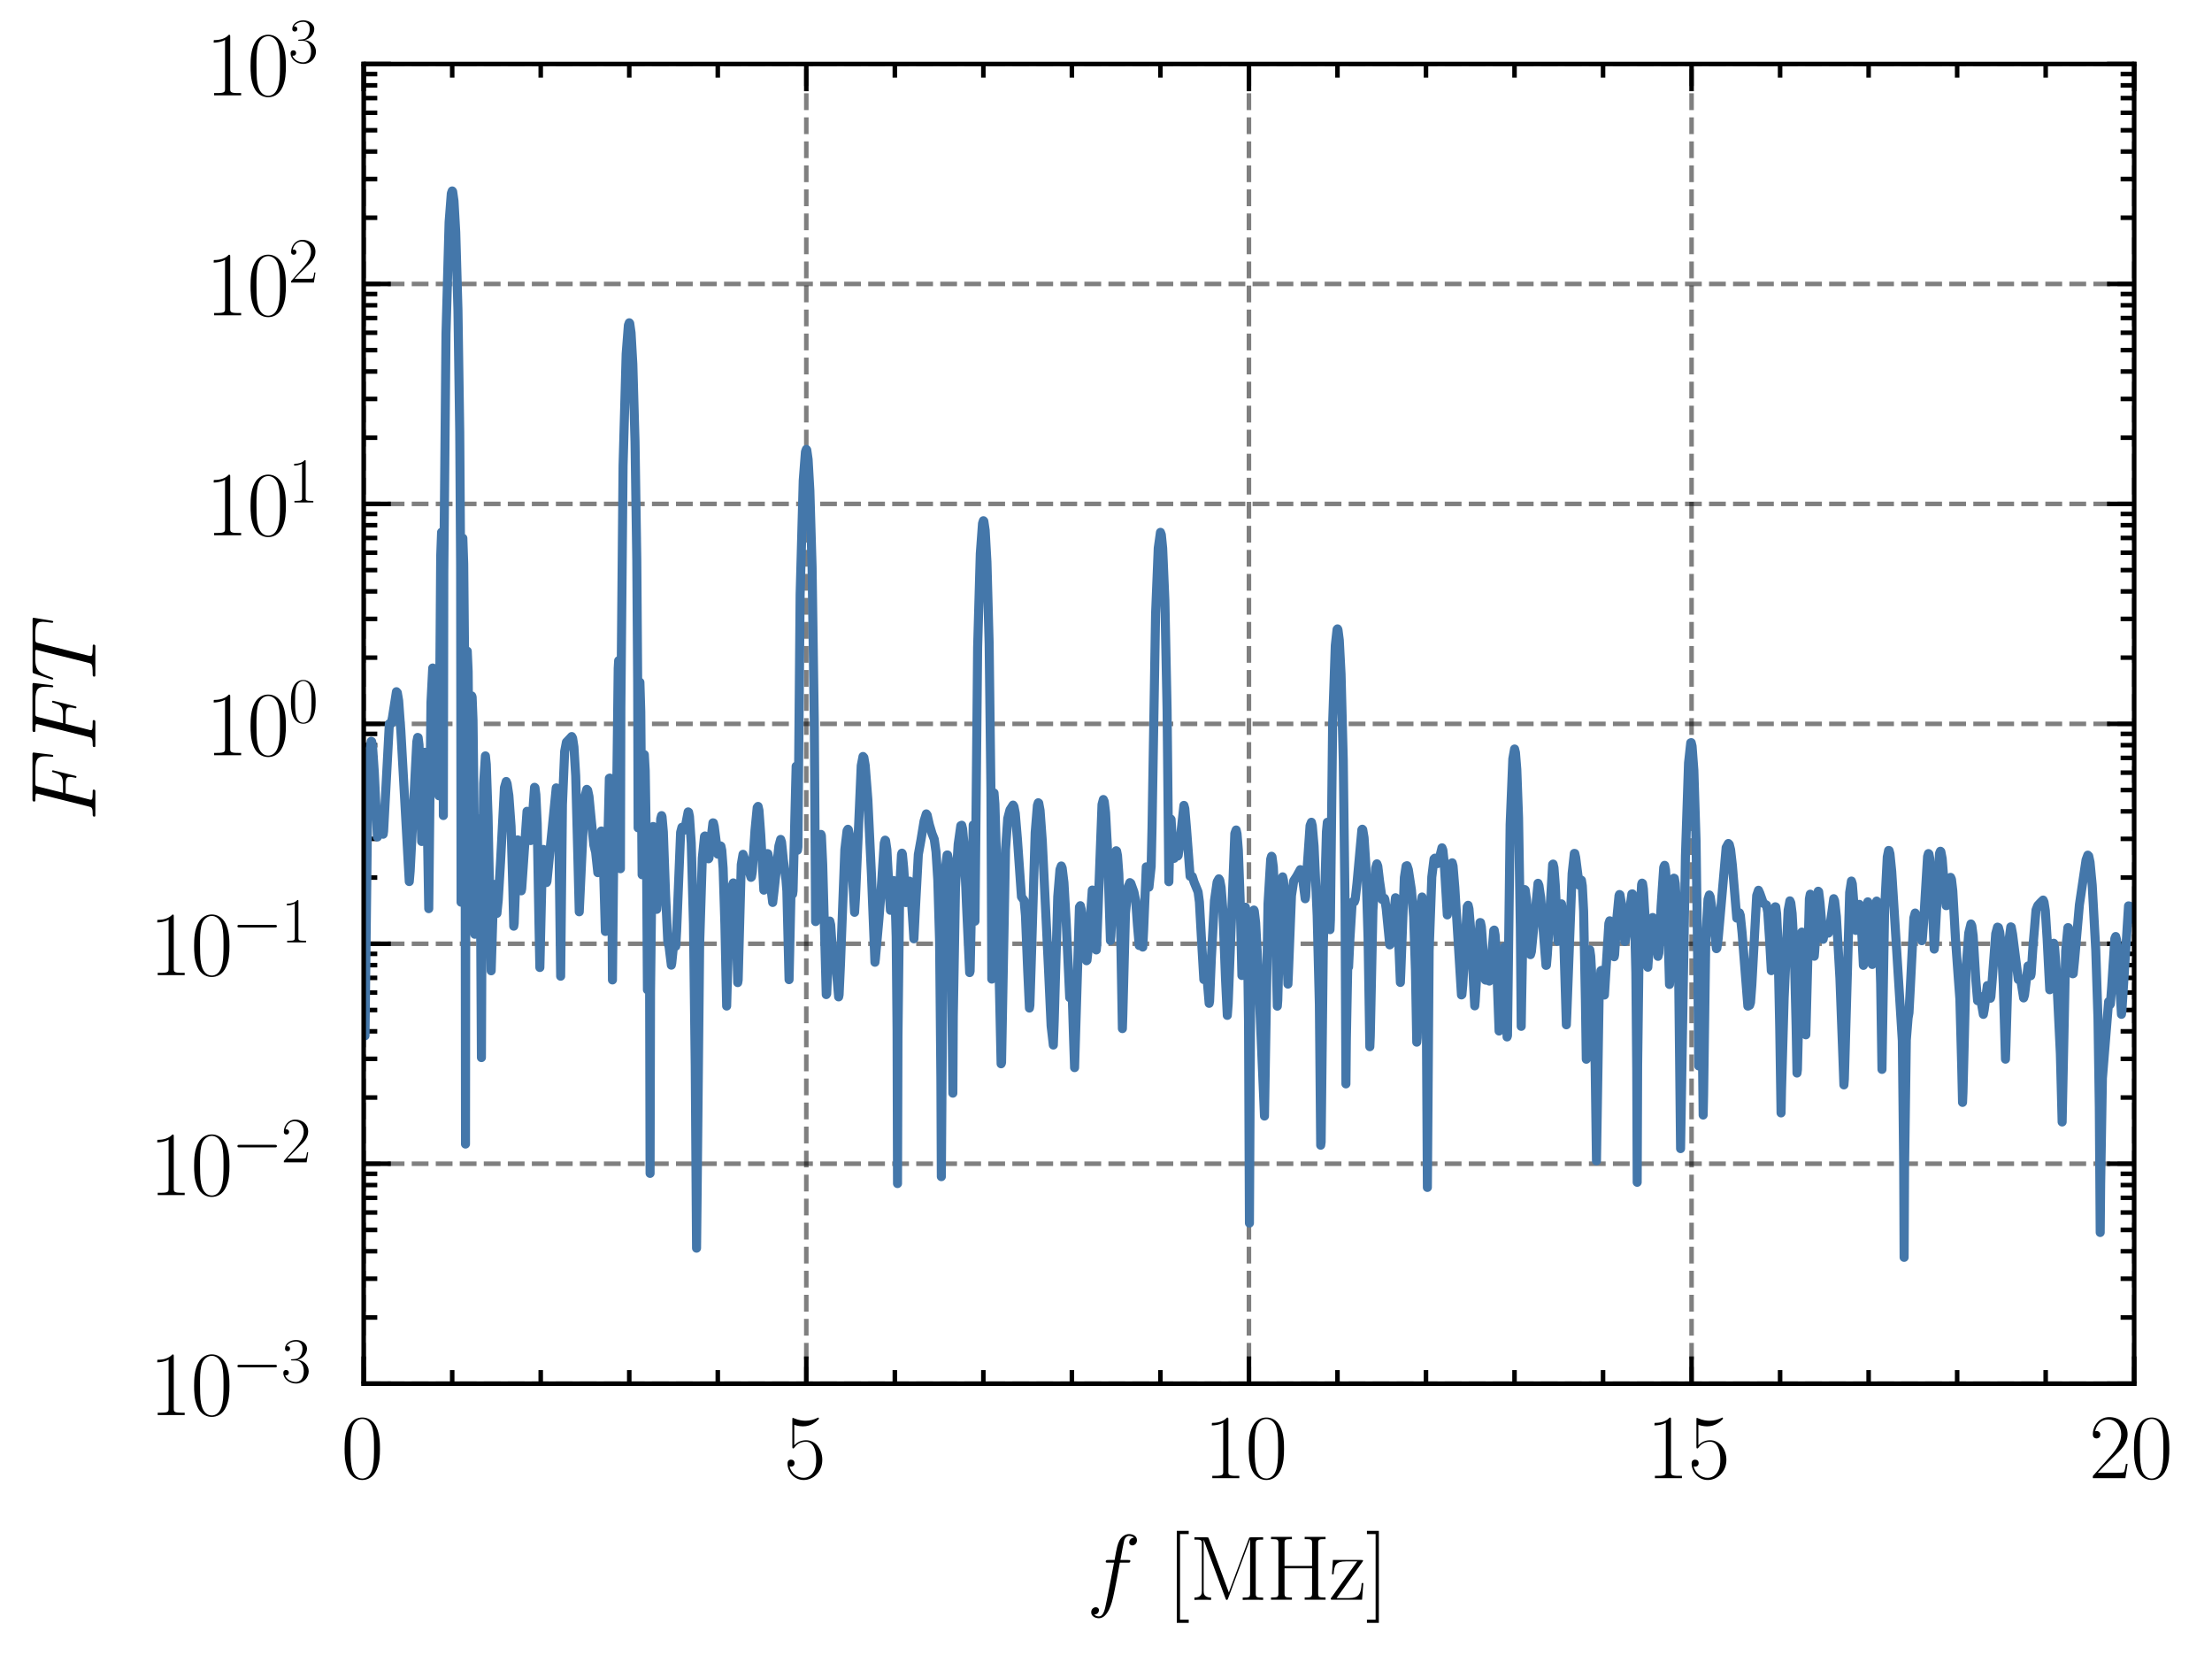 <?xml version="1.0" encoding="utf-8" standalone="no"?>
<!DOCTYPE svg PUBLIC "-//W3C//DTD SVG 1.1//EN"
  "http://www.w3.org/Graphics/SVG/1.1/DTD/svg11.dtd">
<svg xmlns:xlink="http://www.w3.org/1999/xlink" width="243.998pt" height="182.508pt" viewBox="0 0 243.998 182.508" xmlns="http://www.w3.org/2000/svg" version="1.1">
 <defs>
  <style type="text/css">*{stroke-linejoin: round; stroke-linecap: butt}</style>
 </defs>
 <g id="figure_1">
  <g id="patch_1">
   <path d="M 0 182.508 
L 243.998 182.508 
L 243.998 0 
L 0 0 
L 0 182.508 
z
" style="fill: none"/>
  </g>
  <g id="axes_1">
   <g id="patch_2">
    <path d="M 40.116 152.589 
L 235.416 152.589 
L 235.416 7.059 
L 40.116 7.059 
L 40.116 152.589 
z
" style="fill: none"/>
   </g>
   <g id="matplotlib.axis_1">
    <g id="xtick_1">
     <g id="line2d_1">
      <path d="M 40.116 152.589 
L 40.116 7.059 
" clip-path="url(#p772a6d0f83)" style="fill: none; stroke-dasharray: 1.85,0.8; stroke-dashoffset: 0; stroke: #000000; stroke-opacity: 0.5; stroke-width: 0.5"/>
     </g>
     <g id="line2d_2">
      <defs>
       <path id="m46bfc3c8ae" d="M 0 0 
L 0 -3 
" style="stroke: #000000; stroke-width: 0.5"/>
      </defs>
      <g>
       <use xlink:href="#m46bfc3c8ae" x="40.116" y="152.589" style="stroke: #000000; stroke-width: 0.5"/>
      </g>
     </g>
     <g id="line2d_3">
      <defs>
       <path id="me7e8a1f2d7" d="M 0 0 
L 0 3 
" style="stroke: #000000; stroke-width: 0.5"/>
      </defs>
      <g>
       <use xlink:href="#me7e8a1f2d7" x="40.116" y="7.059" style="stroke: #000000; stroke-width: 0.5"/>
      </g>
     </g>
     <g id="text_1">
      <!-- $\mathdefault{0}$ -->
      <g transform="translate(37.626 163.008) scale(0.1 -0.1)">
       <defs>
        <path id="CMR17-30" d="M 2688 2025 
C 2688 2416 2682 3080 2413 3591 
C 2176 4039 1798 4198 1466 4198 
C 1158 4198 768 4058 525 3597 
C 269 3118 243 2524 243 2025 
C 243 1661 250 1106 448 619 
C 723 -39 1216 -128 1466 -128 
C 1760 -128 2208 -7 2470 600 
C 2662 1042 2688 1559 2688 2025 
z
M 1466 -26 
C 1056 -26 813 325 723 812 
C 653 1188 653 1738 653 2096 
C 653 2588 653 2997 736 3387 
C 858 3929 1216 4096 1466 4096 
C 1728 4096 2067 3923 2189 3400 
C 2272 3036 2278 2607 2278 2096 
C 2278 1680 2278 1169 2202 792 
C 2067 95 1690 -26 1466 -26 
z
" transform="scale(0.016)"/>
       </defs>
       <use xlink:href="#CMR17-30" transform="scale(0.996)"/>
      </g>
     </g>
    </g>
    <g id="xtick_2">
     <g id="line2d_4">
      <path d="M 88.941 152.589 
L 88.941 7.059 
" clip-path="url(#p772a6d0f83)" style="fill: none; stroke-dasharray: 1.85,0.8; stroke-dashoffset: 0; stroke: #000000; stroke-opacity: 0.5; stroke-width: 0.5"/>
     </g>
     <g id="line2d_5">
      <g>
       <use xlink:href="#m46bfc3c8ae" x="88.941" y="152.589" style="stroke: #000000; stroke-width: 0.5"/>
      </g>
     </g>
     <g id="line2d_6">
      <g>
       <use xlink:href="#me7e8a1f2d7" x="88.941" y="7.059" style="stroke: #000000; stroke-width: 0.5"/>
      </g>
     </g>
     <g id="text_2">
      <!-- $\mathdefault{5}$ -->
      <g transform="translate(86.451 163.008) scale(0.1 -0.1)">
       <defs>
        <path id="CMR17-35" d="M 730 3692 
C 794 3666 1056 3584 1325 3584 
C 1920 3584 2246 3911 2432 4100 
C 2432 4157 2432 4192 2394 4192 
C 2387 4192 2374 4192 2323 4163 
C 2099 4058 1837 3973 1517 3973 
C 1325 3973 1037 3999 723 4139 
C 653 4171 640 4171 634 4171 
C 602 4171 595 4164 595 4037 
L 595 2203 
C 595 2089 595 2057 659 2057 
C 691 2057 704 2070 736 2114 
C 941 2401 1222 2522 1542 2522 
C 1766 2522 2246 2382 2246 1289 
C 2246 1085 2246 715 2054 421 
C 1894 159 1645 25 1370 25 
C 947 25 518 320 403 814 
C 429 807 480 795 506 795 
C 589 795 749 840 749 1038 
C 749 1210 627 1280 506 1280 
C 358 1280 262 1190 262 1011 
C 262 454 704 -128 1382 -128 
C 2042 -128 2669 440 2669 1264 
C 2669 2030 2170 2624 1549 2624 
C 1222 2624 947 2503 730 2274 
L 730 3692 
z
" transform="scale(0.016)"/>
       </defs>
       <use xlink:href="#CMR17-35" transform="scale(0.996)"/>
      </g>
     </g>
    </g>
    <g id="xtick_3">
     <g id="line2d_7">
      <path d="M 137.766 152.589 
L 137.766 7.059 
" clip-path="url(#p772a6d0f83)" style="fill: none; stroke-dasharray: 1.85,0.8; stroke-dashoffset: 0; stroke: #000000; stroke-opacity: 0.5; stroke-width: 0.5"/>
     </g>
     <g id="line2d_8">
      <g>
       <use xlink:href="#m46bfc3c8ae" x="137.766" y="152.589" style="stroke: #000000; stroke-width: 0.5"/>
      </g>
     </g>
     <g id="line2d_9">
      <g>
       <use xlink:href="#me7e8a1f2d7" x="137.766" y="7.059" style="stroke: #000000; stroke-width: 0.5"/>
      </g>
     </g>
     <g id="text_3">
      <!-- $\mathdefault{10}$ -->
      <g transform="translate(132.785 163.008) scale(0.1 -0.1)">
       <defs>
        <path id="CMR17-31" d="M 1702 4058 
C 1702 4192 1696 4192 1606 4192 
C 1357 3916 979 3827 621 3827 
C 602 3827 570 3827 563 3808 
C 557 3795 557 3782 557 3648 
C 755 3648 1088 3686 1344 3839 
L 1344 461 
C 1344 236 1331 160 781 160 
L 589 160 
L 589 0 
C 896 0 1216 0 1523 0 
C 1830 0 2150 0 2458 0 
L 2458 160 
L 2266 160 
C 1715 160 1702 230 1702 458 
L 1702 4058 
z
" transform="scale(0.016)"/>
       </defs>
       <use xlink:href="#CMR17-31" transform="scale(0.996)"/>
       <use xlink:href="#CMR17-30" transform="translate(45.69 0) scale(0.996)"/>
      </g>
     </g>
    </g>
    <g id="xtick_4">
     <g id="line2d_10">
      <path d="M 186.591 152.589 
L 186.591 7.059 
" clip-path="url(#p772a6d0f83)" style="fill: none; stroke-dasharray: 1.85,0.8; stroke-dashoffset: 0; stroke: #000000; stroke-opacity: 0.5; stroke-width: 0.5"/>
     </g>
     <g id="line2d_11">
      <g>
       <use xlink:href="#m46bfc3c8ae" x="186.591" y="152.589" style="stroke: #000000; stroke-width: 0.5"/>
      </g>
     </g>
     <g id="line2d_12">
      <g>
       <use xlink:href="#me7e8a1f2d7" x="186.591" y="7.059" style="stroke: #000000; stroke-width: 0.5"/>
      </g>
     </g>
     <g id="text_4">
      <!-- $\mathdefault{15}$ -->
      <g transform="translate(181.61 163.008) scale(0.1 -0.1)">
       <use xlink:href="#CMR17-31" transform="scale(0.996)"/>
       <use xlink:href="#CMR17-35" transform="translate(45.69 0) scale(0.996)"/>
      </g>
     </g>
    </g>
    <g id="xtick_5">
     <g id="line2d_13">
      <path d="M 235.416 152.589 
L 235.416 7.059 
" clip-path="url(#p772a6d0f83)" style="fill: none; stroke-dasharray: 1.85,0.8; stroke-dashoffset: 0; stroke: #000000; stroke-opacity: 0.5; stroke-width: 0.5"/>
     </g>
     <g id="line2d_14">
      <g>
       <use xlink:href="#m46bfc3c8ae" x="235.416" y="152.589" style="stroke: #000000; stroke-width: 0.5"/>
      </g>
     </g>
     <g id="line2d_15">
      <g>
       <use xlink:href="#me7e8a1f2d7" x="235.416" y="7.059" style="stroke: #000000; stroke-width: 0.5"/>
      </g>
     </g>
     <g id="text_5">
      <!-- $\mathdefault{20}$ -->
      <g transform="translate(230.435 163.008) scale(0.1 -0.1)">
       <defs>
        <path id="CMR17-32" d="M 2669 989 
L 2554 989 
C 2490 536 2438 459 2413 420 
C 2381 369 1920 369 1830 369 
L 602 369 
C 832 619 1280 1072 1824 1597 
C 2214 1967 2669 2402 2669 3035 
C 2669 3790 2067 4224 1395 4224 
C 691 4224 262 3604 262 3030 
C 262 2780 448 2748 525 2748 
C 589 2748 781 2787 781 3010 
C 781 3207 614 3264 525 3264 
C 486 3264 448 3258 422 3245 
C 544 3790 915 4058 1306 4058 
C 1862 4058 2227 3617 2227 3035 
C 2227 2479 1901 2000 1536 1584 
L 262 146 
L 262 0 
L 2515 0 
L 2669 989 
z
" transform="scale(0.016)"/>
       </defs>
       <use xlink:href="#CMR17-32" transform="scale(0.996)"/>
       <use xlink:href="#CMR17-30" transform="translate(45.69 0) scale(0.996)"/>
      </g>
     </g>
    </g>
    <g id="xtick_6">
     <g id="line2d_16">
      <defs>
       <path id="me1d3d58c5c" d="M 0 0 
L 0 -1.5 
" style="stroke: #000000; stroke-width: 0.5"/>
      </defs>
      <g>
       <use xlink:href="#me1d3d58c5c" x="49.881" y="152.589" style="stroke: #000000; stroke-width: 0.5"/>
      </g>
     </g>
     <g id="line2d_17">
      <defs>
       <path id="mc19b642c7c" d="M 0 0 
L 0 1.5 
" style="stroke: #000000; stroke-width: 0.5"/>
      </defs>
      <g>
       <use xlink:href="#mc19b642c7c" x="49.881" y="7.059" style="stroke: #000000; stroke-width: 0.5"/>
      </g>
     </g>
    </g>
    <g id="xtick_7">
     <g id="line2d_18">
      <g>
       <use xlink:href="#me1d3d58c5c" x="59.646" y="152.589" style="stroke: #000000; stroke-width: 0.5"/>
      </g>
     </g>
     <g id="line2d_19">
      <g>
       <use xlink:href="#mc19b642c7c" x="59.646" y="7.059" style="stroke: #000000; stroke-width: 0.5"/>
      </g>
     </g>
    </g>
    <g id="xtick_8">
     <g id="line2d_20">
      <g>
       <use xlink:href="#me1d3d58c5c" x="69.411" y="152.589" style="stroke: #000000; stroke-width: 0.5"/>
      </g>
     </g>
     <g id="line2d_21">
      <g>
       <use xlink:href="#mc19b642c7c" x="69.411" y="7.059" style="stroke: #000000; stroke-width: 0.5"/>
      </g>
     </g>
    </g>
    <g id="xtick_9">
     <g id="line2d_22">
      <g>
       <use xlink:href="#me1d3d58c5c" x="79.176" y="152.589" style="stroke: #000000; stroke-width: 0.5"/>
      </g>
     </g>
     <g id="line2d_23">
      <g>
       <use xlink:href="#mc19b642c7c" x="79.176" y="7.059" style="stroke: #000000; stroke-width: 0.5"/>
      </g>
     </g>
    </g>
    <g id="xtick_10">
     <g id="line2d_24">
      <g>
       <use xlink:href="#me1d3d58c5c" x="98.706" y="152.589" style="stroke: #000000; stroke-width: 0.5"/>
      </g>
     </g>
     <g id="line2d_25">
      <g>
       <use xlink:href="#mc19b642c7c" x="98.706" y="7.059" style="stroke: #000000; stroke-width: 0.5"/>
      </g>
     </g>
    </g>
    <g id="xtick_11">
     <g id="line2d_26">
      <g>
       <use xlink:href="#me1d3d58c5c" x="108.471" y="152.589" style="stroke: #000000; stroke-width: 0.5"/>
      </g>
     </g>
     <g id="line2d_27">
      <g>
       <use xlink:href="#mc19b642c7c" x="108.471" y="7.059" style="stroke: #000000; stroke-width: 0.5"/>
      </g>
     </g>
    </g>
    <g id="xtick_12">
     <g id="line2d_28">
      <g>
       <use xlink:href="#me1d3d58c5c" x="118.236" y="152.589" style="stroke: #000000; stroke-width: 0.5"/>
      </g>
     </g>
     <g id="line2d_29">
      <g>
       <use xlink:href="#mc19b642c7c" x="118.236" y="7.059" style="stroke: #000000; stroke-width: 0.5"/>
      </g>
     </g>
    </g>
    <g id="xtick_13">
     <g id="line2d_30">
      <g>
       <use xlink:href="#me1d3d58c5c" x="128.001" y="152.589" style="stroke: #000000; stroke-width: 0.5"/>
      </g>
     </g>
     <g id="line2d_31">
      <g>
       <use xlink:href="#mc19b642c7c" x="128.001" y="7.059" style="stroke: #000000; stroke-width: 0.5"/>
      </g>
     </g>
    </g>
    <g id="xtick_14">
     <g id="line2d_32">
      <g>
       <use xlink:href="#me1d3d58c5c" x="147.531" y="152.589" style="stroke: #000000; stroke-width: 0.5"/>
      </g>
     </g>
     <g id="line2d_33">
      <g>
       <use xlink:href="#mc19b642c7c" x="147.531" y="7.059" style="stroke: #000000; stroke-width: 0.5"/>
      </g>
     </g>
    </g>
    <g id="xtick_15">
     <g id="line2d_34">
      <g>
       <use xlink:href="#me1d3d58c5c" x="157.296" y="152.589" style="stroke: #000000; stroke-width: 0.5"/>
      </g>
     </g>
     <g id="line2d_35">
      <g>
       <use xlink:href="#mc19b642c7c" x="157.296" y="7.059" style="stroke: #000000; stroke-width: 0.5"/>
      </g>
     </g>
    </g>
    <g id="xtick_16">
     <g id="line2d_36">
      <g>
       <use xlink:href="#me1d3d58c5c" x="167.061" y="152.589" style="stroke: #000000; stroke-width: 0.5"/>
      </g>
     </g>
     <g id="line2d_37">
      <g>
       <use xlink:href="#mc19b642c7c" x="167.061" y="7.059" style="stroke: #000000; stroke-width: 0.5"/>
      </g>
     </g>
    </g>
    <g id="xtick_17">
     <g id="line2d_38">
      <g>
       <use xlink:href="#me1d3d58c5c" x="176.826" y="152.589" style="stroke: #000000; stroke-width: 0.5"/>
      </g>
     </g>
     <g id="line2d_39">
      <g>
       <use xlink:href="#mc19b642c7c" x="176.826" y="7.059" style="stroke: #000000; stroke-width: 0.5"/>
      </g>
     </g>
    </g>
    <g id="xtick_18">
     <g id="line2d_40">
      <g>
       <use xlink:href="#me1d3d58c5c" x="196.356" y="152.589" style="stroke: #000000; stroke-width: 0.5"/>
      </g>
     </g>
     <g id="line2d_41">
      <g>
       <use xlink:href="#mc19b642c7c" x="196.356" y="7.059" style="stroke: #000000; stroke-width: 0.5"/>
      </g>
     </g>
    </g>
    <g id="xtick_19">
     <g id="line2d_42">
      <g>
       <use xlink:href="#me1d3d58c5c" x="206.121" y="152.589" style="stroke: #000000; stroke-width: 0.5"/>
      </g>
     </g>
     <g id="line2d_43">
      <g>
       <use xlink:href="#mc19b642c7c" x="206.121" y="7.059" style="stroke: #000000; stroke-width: 0.5"/>
      </g>
     </g>
    </g>
    <g id="xtick_20">
     <g id="line2d_44">
      <g>
       <use xlink:href="#me1d3d58c5c" x="215.886" y="152.589" style="stroke: #000000; stroke-width: 0.5"/>
      </g>
     </g>
     <g id="line2d_45">
      <g>
       <use xlink:href="#mc19b642c7c" x="215.886" y="7.059" style="stroke: #000000; stroke-width: 0.5"/>
      </g>
     </g>
    </g>
    <g id="xtick_21">
     <g id="line2d_46">
      <g>
       <use xlink:href="#me1d3d58c5c" x="225.651" y="152.589" style="stroke: #000000; stroke-width: 0.5"/>
      </g>
     </g>
     <g id="line2d_47">
      <g>
       <use xlink:href="#mc19b642c7c" x="225.651" y="7.059" style="stroke: #000000; stroke-width: 0.5"/>
      </g>
     </g>
    </g>
    <g id="text_6">
     <!-- $f$ [MHz] -->
     <g transform="translate(119.847 176.417) scale(0.1 -0.1)">
      <defs>
       <path id="CMMI12-66" d="M 2854 2566 
C 2982 2566 3034 2566 3034 2688 
C 3034 2752 2982 2752 2867 2752 
L 2349 2752 
C 2470 3429 2560 3897 2611 4107 
C 2650 4265 2784 4416 2950 4416 
C 3085 4416 3219 4358 3283 4298 
C 3034 4272 2957 4082 2957 3969 
C 2957 3837 3053 3759 3174 3759 
C 3302 3759 3494 3870 3494 4119 
C 3494 4393 3226 4544 2944 4544 
C 2669 4544 2400 4334 2272 4078 
C 2157 3848 2093 3611 1946 2752 
L 1517 2752 
C 1395 2752 1331 2752 1331 2637 
C 1331 2566 1370 2566 1498 2566 
L 1907 2566 
C 1792 1976 1530 542 1382 -137 
C 1274 -689 1178 -1152 858 -1152 
C 838 -1152 653 -1152 538 -1031 
C 864 -1005 864 -726 864 -720 
C 864 -593 768 -517 646 -517 
C 518 -517 326 -625 326 -867 
C 326 -1140 608 -1280 858 -1280 
C 1510 -1280 1779 -118 1850 199 
C 1965 688 2278 2376 2310 2566 
L 2854 2566 
z
" transform="scale(0.016)"/>
       <path id="CMR17-5b" d="M 1504 -1600 
L 1504 -1377 
L 902 -1377 
L 902 4544 
L 1504 4544 
L 1504 4767 
L 678 4767 
L 678 -1600 
L 1504 -1600 
z
" transform="scale(0.016)"/>
       <path id="CMR17-4d" d="M 1338 4224 
C 1299 4320 1293 4320 1158 4320 
L 339 4320 
L 339 4160 
C 781 4160 851 4160 851 3875 
L 851 610 
C 851 451 851 153 339 153 
L 339 -13 
C 486 0 755 0 915 0 
C 1075 0 1344 0 1491 -13 
L 1491 153 
C 979 153 979 451 979 610 
L 979 4135 
L 986 4135 
L 2490 89 
C 2515 25 2528 -13 2579 -13 
C 2630 -13 2643 25 2669 89 
L 4186 4166 
L 4192 4166 
L 4192 438 
C 4192 153 4122 153 3680 153 
L 3680 -13 
C 3853 0 4198 0 4384 0 
C 4570 0 4922 0 5094 -13 
L 5094 153 
C 4653 153 4582 153 4582 438 
L 4582 3875 
C 4582 4160 4653 4160 5094 4160 
L 5094 4320 
L 4282 4320 
C 4147 4320 4141 4314 4102 4218 
L 2720 502 
L 1338 4224 
z
" transform="scale(0.016)"/>
       <path id="CMR17-48" d="M 3590 3905 
C 3590 4192 3661 4192 4102 4192 
L 4102 4352 
C 3917 4352 3578 4352 3379 4352 
C 3181 4352 2842 4352 2656 4352 
L 2656 4192 
C 3098 4192 3168 4192 3168 3904 
L 3168 2341 
L 1261 2341 
L 1261 3904 
C 1261 4192 1331 4192 1773 4192 
L 1773 4352 
C 1587 4352 1248 4352 1050 4352 
C 851 4352 512 4352 326 4352 
L 326 4192 
C 768 4192 838 4192 838 3905 
L 838 447 
C 838 160 768 160 326 160 
L 326 0 
C 512 0 851 0 1050 0 
C 1248 0 1587 0 1773 0 
L 1773 160 
C 1331 160 1261 160 1261 446 
L 1261 2176 
L 3168 2176 
L 3168 446 
C 3168 160 3098 160 2656 160 
L 2656 0 
C 2842 0 3181 0 3379 0 
C 3578 0 3917 0 4102 0 
L 4102 160 
C 3661 160 3590 160 3590 447 
L 3590 3905 
z
" transform="scale(0.016)"/>
       <path id="CMR17-7a" d="M 2310 2605 
C 2362 2670 2362 2682 2362 2695 
C 2362 2752 2336 2752 2221 2752 
L 275 2752 
L 211 1760 
L 326 1760 
C 371 2381 442 2650 1178 2650 
L 1958 2650 
L 128 96 
C 128 0 134 0 269 0 
L 2291 0 
L 2381 1152 
L 2266 1152 
C 2214 442 2131 115 1350 115 
L 531 115 
L 2310 2605 
z
" transform="scale(0.016)"/>
       <path id="CMR17-5d" d="M 915 4767 
L 90 4767 
L 90 4544 
L 691 4544 
L 691 -1377 
L 90 -1377 
L 90 -1600 
L 915 -1600 
L 915 4767 
z
" transform="scale(0.016)"/>
      </defs>
      <use xlink:href="#CMMI12-66" transform="scale(0.996)"/>
      <use xlink:href="#CMR17-5b" transform="translate(88.796 0) scale(0.996)"/>
      <use xlink:href="#CMR17-4d" transform="translate(113.667 0) scale(0.996)"/>
      <use xlink:href="#CMR17-48" transform="translate(198.354 0) scale(0.996)"/>
      <use xlink:href="#CMR17-7a" transform="translate(267.427 0) scale(0.996)"/>
      <use xlink:href="#CMR17-5d" transform="translate(307.912 0) scale(0.996)"/>
     </g>
    </g>
   </g>
   <g id="matplotlib.axis_2">
    <g id="ytick_1">
     <g id="line2d_48">
      <path d="M 40.116 152.589 
L 235.416 152.589 
" clip-path="url(#p772a6d0f83)" style="fill: none; stroke-dasharray: 1.85,0.8; stroke-dashoffset: 0; stroke: #000000; stroke-opacity: 0.5; stroke-width: 0.5"/>
     </g>
     <g id="line2d_49">
      <defs>
       <path id="m5970d7fa7c" d="M 0 0 
L 3 0 
" style="stroke: #000000; stroke-width: 0.5"/>
      </defs>
      <g>
       <use xlink:href="#m5970d7fa7c" x="40.116" y="152.589" style="stroke: #000000; stroke-width: 0.5"/>
      </g>
     </g>
     <g id="line2d_50">
      <defs>
       <path id="m36d08855c6" d="M 0 0 
L -3 0 
" style="stroke: #000000; stroke-width: 0.5"/>
      </defs>
      <g>
       <use xlink:href="#m36d08855c6" x="235.416" y="152.589" style="stroke: #000000; stroke-width: 0.5"/>
      </g>
     </g>
     <g id="text_7">
      <!-- $\mathdefault{10^{-3}}$ -->
      <g transform="translate(16.456 156.048) scale(0.1 -0.1)">
       <defs>
        <path id="CMSY10-0" d="M 4218 1472 
C 4326 1472 4442 1472 4442 1600 
C 4442 1728 4326 1728 4218 1728 
L 755 1728 
C 646 1728 531 1728 531 1600 
C 531 1472 646 1472 755 1472 
L 4218 1472 
z
" transform="scale(0.016)"/>
        <path id="CMR17-33" d="M 1414 2157 
C 1984 2157 2234 1662 2234 1090 
C 2234 320 1824 25 1453 25 
C 1114 25 563 194 390 693 
C 422 680 454 680 486 680 
C 640 680 755 782 755 948 
C 755 1133 614 1216 486 1216 
C 378 1216 211 1165 211 926 
C 211 335 787 -128 1466 -128 
C 2176 -128 2720 430 2720 1085 
C 2720 1707 2208 2157 1600 2227 
C 2086 2328 2554 2756 2554 3329 
C 2554 3820 2048 4179 1472 4179 
C 890 4179 378 3829 378 3329 
C 378 3110 544 3072 627 3072 
C 762 3072 877 3155 877 3321 
C 877 3486 762 3569 627 3569 
C 602 3569 570 3569 544 3557 
C 730 3959 1235 4032 1459 4032 
C 1683 4032 2106 3925 2106 3320 
C 2106 3143 2080 2828 1862 2550 
C 1670 2304 1453 2304 1242 2284 
C 1210 2284 1062 2269 1037 2269 
C 992 2263 966 2257 966 2208 
C 966 2163 973 2157 1101 2157 
L 1414 2157 
z
" transform="scale(0.016)"/>
       </defs>
       <use xlink:href="#CMR17-31" transform="scale(0.996)"/>
       <use xlink:href="#CMR17-30" transform="translate(45.69 0) scale(0.996)"/>
       <use xlink:href="#CMSY10-0" transform="translate(91.381 36.154) scale(0.697)"/>
       <use xlink:href="#CMR17-33" transform="translate(145.622 36.154) scale(0.697)"/>
      </g>
     </g>
    </g>
    <g id="ytick_2">
     <g id="line2d_51">
      <path d="M 40.116 128.334 
L 235.416 128.334 
" clip-path="url(#p772a6d0f83)" style="fill: none; stroke-dasharray: 1.85,0.8; stroke-dashoffset: 0; stroke: #000000; stroke-opacity: 0.5; stroke-width: 0.5"/>
     </g>
     <g id="line2d_52">
      <g>
       <use xlink:href="#m5970d7fa7c" x="40.116" y="128.334" style="stroke: #000000; stroke-width: 0.5"/>
      </g>
     </g>
     <g id="line2d_53">
      <g>
       <use xlink:href="#m36d08855c6" x="235.416" y="128.334" style="stroke: #000000; stroke-width: 0.5"/>
      </g>
     </g>
     <g id="text_8">
      <!-- $\mathdefault{10^{-2}}$ -->
      <g transform="translate(16.456 131.793) scale(0.1 -0.1)">
       <use xlink:href="#CMR17-31" transform="scale(0.996)"/>
       <use xlink:href="#CMR17-30" transform="translate(45.69 0) scale(0.996)"/>
       <use xlink:href="#CMSY10-0" transform="translate(91.381 36.154) scale(0.697)"/>
       <use xlink:href="#CMR17-32" transform="translate(145.622 36.154) scale(0.697)"/>
      </g>
     </g>
    </g>
    <g id="ytick_3">
     <g id="line2d_54">
      <path d="M 40.116 104.079 
L 235.416 104.079 
" clip-path="url(#p772a6d0f83)" style="fill: none; stroke-dasharray: 1.85,0.8; stroke-dashoffset: 0; stroke: #000000; stroke-opacity: 0.5; stroke-width: 0.5"/>
     </g>
     <g id="line2d_55">
      <g>
       <use xlink:href="#m5970d7fa7c" x="40.116" y="104.079" style="stroke: #000000; stroke-width: 0.5"/>
      </g>
     </g>
     <g id="line2d_56">
      <g>
       <use xlink:href="#m36d08855c6" x="235.416" y="104.079" style="stroke: #000000; stroke-width: 0.5"/>
      </g>
     </g>
     <g id="text_9">
      <!-- $\mathdefault{10^{-1}}$ -->
      <g transform="translate(16.456 107.538) scale(0.1 -0.1)">
       <use xlink:href="#CMR17-31" transform="scale(0.996)"/>
       <use xlink:href="#CMR17-30" transform="translate(45.69 0) scale(0.996)"/>
       <use xlink:href="#CMSY10-0" transform="translate(91.381 36.154) scale(0.697)"/>
       <use xlink:href="#CMR17-31" transform="translate(145.622 36.154) scale(0.697)"/>
      </g>
     </g>
    </g>
    <g id="ytick_4">
     <g id="line2d_57">
      <path d="M 40.116 79.824 
L 235.416 79.824 
" clip-path="url(#p772a6d0f83)" style="fill: none; stroke-dasharray: 1.85,0.8; stroke-dashoffset: 0; stroke: #000000; stroke-opacity: 0.5; stroke-width: 0.5"/>
     </g>
     <g id="line2d_58">
      <g>
       <use xlink:href="#m5970d7fa7c" x="40.116" y="79.824" style="stroke: #000000; stroke-width: 0.5"/>
      </g>
     </g>
     <g id="line2d_59">
      <g>
       <use xlink:href="#m36d08855c6" x="235.416" y="79.824" style="stroke: #000000; stroke-width: 0.5"/>
      </g>
     </g>
     <g id="text_10">
      <!-- $\mathdefault{10^{0}}$ -->
      <g transform="translate(22.682 83.283) scale(0.1 -0.1)">
       <use xlink:href="#CMR17-31" transform="scale(0.996)"/>
       <use xlink:href="#CMR17-30" transform="translate(45.69 0) scale(0.996)"/>
       <use xlink:href="#CMR17-30" transform="translate(91.381 36.154) scale(0.697)"/>
      </g>
     </g>
    </g>
    <g id="ytick_5">
     <g id="line2d_60">
      <path d="M 40.116 55.569 
L 235.416 55.569 
" clip-path="url(#p772a6d0f83)" style="fill: none; stroke-dasharray: 1.85,0.8; stroke-dashoffset: 0; stroke: #000000; stroke-opacity: 0.5; stroke-width: 0.5"/>
     </g>
     <g id="line2d_61">
      <g>
       <use xlink:href="#m5970d7fa7c" x="40.116" y="55.569" style="stroke: #000000; stroke-width: 0.5"/>
      </g>
     </g>
     <g id="line2d_62">
      <g>
       <use xlink:href="#m36d08855c6" x="235.416" y="55.569" style="stroke: #000000; stroke-width: 0.5"/>
      </g>
     </g>
     <g id="text_11">
      <!-- $\mathdefault{10^{1}}$ -->
      <g transform="translate(22.682 59.028) scale(0.1 -0.1)">
       <use xlink:href="#CMR17-31" transform="scale(0.996)"/>
       <use xlink:href="#CMR17-30" transform="translate(45.69 0) scale(0.996)"/>
       <use xlink:href="#CMR17-31" transform="translate(91.381 36.154) scale(0.697)"/>
      </g>
     </g>
    </g>
    <g id="ytick_6">
     <g id="line2d_63">
      <path d="M 40.116 31.314 
L 235.416 31.314 
" clip-path="url(#p772a6d0f83)" style="fill: none; stroke-dasharray: 1.85,0.8; stroke-dashoffset: 0; stroke: #000000; stroke-opacity: 0.5; stroke-width: 0.5"/>
     </g>
     <g id="line2d_64">
      <g>
       <use xlink:href="#m5970d7fa7c" x="40.116" y="31.314" style="stroke: #000000; stroke-width: 0.5"/>
      </g>
     </g>
     <g id="line2d_65">
      <g>
       <use xlink:href="#m36d08855c6" x="235.416" y="31.314" style="stroke: #000000; stroke-width: 0.5"/>
      </g>
     </g>
     <g id="text_12">
      <!-- $\mathdefault{10^{2}}$ -->
      <g transform="translate(22.682 34.773) scale(0.1 -0.1)">
       <use xlink:href="#CMR17-31" transform="scale(0.996)"/>
       <use xlink:href="#CMR17-30" transform="translate(45.69 0) scale(0.996)"/>
       <use xlink:href="#CMR17-32" transform="translate(91.381 36.154) scale(0.697)"/>
      </g>
     </g>
    </g>
    <g id="ytick_7">
     <g id="line2d_66">
      <path d="M 40.116 7.059 
L 235.416 7.059 
" clip-path="url(#p772a6d0f83)" style="fill: none; stroke-dasharray: 1.85,0.8; stroke-dashoffset: 0; stroke: #000000; stroke-opacity: 0.5; stroke-width: 0.5"/>
     </g>
     <g id="line2d_67">
      <g>
       <use xlink:href="#m5970d7fa7c" x="40.116" y="7.059" style="stroke: #000000; stroke-width: 0.5"/>
      </g>
     </g>
     <g id="line2d_68">
      <g>
       <use xlink:href="#m36d08855c6" x="235.416" y="7.059" style="stroke: #000000; stroke-width: 0.5"/>
      </g>
     </g>
     <g id="text_13">
      <!-- $\mathdefault{10^{3}}$ -->
      <g transform="translate(22.682 10.518) scale(0.1 -0.1)">
       <use xlink:href="#CMR17-31" transform="scale(0.996)"/>
       <use xlink:href="#CMR17-30" transform="translate(45.69 0) scale(0.996)"/>
       <use xlink:href="#CMR17-33" transform="translate(91.381 36.154) scale(0.697)"/>
      </g>
     </g>
    </g>
    <g id="ytick_8">
     <g id="line2d_69">
      <defs>
       <path id="mddc756f88b" d="M 0 0 
L 1.5 0 
" style="stroke: #000000; stroke-width: 0.5"/>
      </defs>
      <g>
       <use xlink:href="#mddc756f88b" x="40.116" y="145.288" style="stroke: #000000; stroke-width: 0.5"/>
      </g>
     </g>
     <g id="line2d_70">
      <defs>
       <path id="m92da7e7cfa" d="M 0 0 
L -1.5 0 
" style="stroke: #000000; stroke-width: 0.5"/>
      </defs>
      <g>
       <use xlink:href="#m92da7e7cfa" x="235.416" y="145.288" style="stroke: #000000; stroke-width: 0.5"/>
      </g>
     </g>
    </g>
    <g id="ytick_9">
     <g id="line2d_71">
      <g>
       <use xlink:href="#mddc756f88b" x="40.116" y="141.017" style="stroke: #000000; stroke-width: 0.5"/>
      </g>
     </g>
     <g id="line2d_72">
      <g>
       <use xlink:href="#m92da7e7cfa" x="235.416" y="141.017" style="stroke: #000000; stroke-width: 0.5"/>
      </g>
     </g>
    </g>
    <g id="ytick_10">
     <g id="line2d_73">
      <g>
       <use xlink:href="#mddc756f88b" x="40.116" y="137.986" style="stroke: #000000; stroke-width: 0.5"/>
      </g>
     </g>
     <g id="line2d_74">
      <g>
       <use xlink:href="#m92da7e7cfa" x="235.416" y="137.986" style="stroke: #000000; stroke-width: 0.5"/>
      </g>
     </g>
    </g>
    <g id="ytick_11">
     <g id="line2d_75">
      <g>
       <use xlink:href="#mddc756f88b" x="40.116" y="135.636" style="stroke: #000000; stroke-width: 0.5"/>
      </g>
     </g>
     <g id="line2d_76">
      <g>
       <use xlink:href="#m92da7e7cfa" x="235.416" y="135.636" style="stroke: #000000; stroke-width: 0.5"/>
      </g>
     </g>
    </g>
    <g id="ytick_12">
     <g id="line2d_77">
      <g>
       <use xlink:href="#mddc756f88b" x="40.116" y="133.715" style="stroke: #000000; stroke-width: 0.5"/>
      </g>
     </g>
     <g id="line2d_78">
      <g>
       <use xlink:href="#m92da7e7cfa" x="235.416" y="133.715" style="stroke: #000000; stroke-width: 0.5"/>
      </g>
     </g>
    </g>
    <g id="ytick_13">
     <g id="line2d_79">
      <g>
       <use xlink:href="#mddc756f88b" x="40.116" y="132.091" style="stroke: #000000; stroke-width: 0.5"/>
      </g>
     </g>
     <g id="line2d_80">
      <g>
       <use xlink:href="#m92da7e7cfa" x="235.416" y="132.091" style="stroke: #000000; stroke-width: 0.5"/>
      </g>
     </g>
    </g>
    <g id="ytick_14">
     <g id="line2d_81">
      <g>
       <use xlink:href="#mddc756f88b" x="40.116" y="130.685" style="stroke: #000000; stroke-width: 0.5"/>
      </g>
     </g>
     <g id="line2d_82">
      <g>
       <use xlink:href="#m92da7e7cfa" x="235.416" y="130.685" style="stroke: #000000; stroke-width: 0.5"/>
      </g>
     </g>
    </g>
    <g id="ytick_15">
     <g id="line2d_83">
      <g>
       <use xlink:href="#mddc756f88b" x="40.116" y="129.444" style="stroke: #000000; stroke-width: 0.5"/>
      </g>
     </g>
     <g id="line2d_84">
      <g>
       <use xlink:href="#m92da7e7cfa" x="235.416" y="129.444" style="stroke: #000000; stroke-width: 0.5"/>
      </g>
     </g>
    </g>
    <g id="ytick_16">
     <g id="line2d_85">
      <g>
       <use xlink:href="#mddc756f88b" x="40.116" y="121.033" style="stroke: #000000; stroke-width: 0.5"/>
      </g>
     </g>
     <g id="line2d_86">
      <g>
       <use xlink:href="#m92da7e7cfa" x="235.416" y="121.033" style="stroke: #000000; stroke-width: 0.5"/>
      </g>
     </g>
    </g>
    <g id="ytick_17">
     <g id="line2d_87">
      <g>
       <use xlink:href="#mddc756f88b" x="40.116" y="116.762" style="stroke: #000000; stroke-width: 0.5"/>
      </g>
     </g>
     <g id="line2d_88">
      <g>
       <use xlink:href="#m92da7e7cfa" x="235.416" y="116.762" style="stroke: #000000; stroke-width: 0.5"/>
      </g>
     </g>
    </g>
    <g id="ytick_18">
     <g id="line2d_89">
      <g>
       <use xlink:href="#mddc756f88b" x="40.116" y="113.731" style="stroke: #000000; stroke-width: 0.5"/>
      </g>
     </g>
     <g id="line2d_90">
      <g>
       <use xlink:href="#m92da7e7cfa" x="235.416" y="113.731" style="stroke: #000000; stroke-width: 0.5"/>
      </g>
     </g>
    </g>
    <g id="ytick_19">
     <g id="line2d_91">
      <g>
       <use xlink:href="#mddc756f88b" x="40.116" y="111.381" style="stroke: #000000; stroke-width: 0.5"/>
      </g>
     </g>
     <g id="line2d_92">
      <g>
       <use xlink:href="#m92da7e7cfa" x="235.416" y="111.381" style="stroke: #000000; stroke-width: 0.5"/>
      </g>
     </g>
    </g>
    <g id="ytick_20">
     <g id="line2d_93">
      <g>
       <use xlink:href="#mddc756f88b" x="40.116" y="109.46" style="stroke: #000000; stroke-width: 0.5"/>
      </g>
     </g>
     <g id="line2d_94">
      <g>
       <use xlink:href="#m92da7e7cfa" x="235.416" y="109.46" style="stroke: #000000; stroke-width: 0.5"/>
      </g>
     </g>
    </g>
    <g id="ytick_21">
     <g id="line2d_95">
      <g>
       <use xlink:href="#mddc756f88b" x="40.116" y="107.836" style="stroke: #000000; stroke-width: 0.5"/>
      </g>
     </g>
     <g id="line2d_96">
      <g>
       <use xlink:href="#m92da7e7cfa" x="235.416" y="107.836" style="stroke: #000000; stroke-width: 0.5"/>
      </g>
     </g>
    </g>
    <g id="ytick_22">
     <g id="line2d_97">
      <g>
       <use xlink:href="#mddc756f88b" x="40.116" y="106.43" style="stroke: #000000; stroke-width: 0.5"/>
      </g>
     </g>
     <g id="line2d_98">
      <g>
       <use xlink:href="#m92da7e7cfa" x="235.416" y="106.43" style="stroke: #000000; stroke-width: 0.5"/>
      </g>
     </g>
    </g>
    <g id="ytick_23">
     <g id="line2d_99">
      <g>
       <use xlink:href="#mddc756f88b" x="40.116" y="105.189" style="stroke: #000000; stroke-width: 0.5"/>
      </g>
     </g>
     <g id="line2d_100">
      <g>
       <use xlink:href="#m92da7e7cfa" x="235.416" y="105.189" style="stroke: #000000; stroke-width: 0.5"/>
      </g>
     </g>
    </g>
    <g id="ytick_24">
     <g id="line2d_101">
      <g>
       <use xlink:href="#mddc756f88b" x="40.116" y="96.778" style="stroke: #000000; stroke-width: 0.5"/>
      </g>
     </g>
     <g id="line2d_102">
      <g>
       <use xlink:href="#m92da7e7cfa" x="235.416" y="96.778" style="stroke: #000000; stroke-width: 0.5"/>
      </g>
     </g>
    </g>
    <g id="ytick_25">
     <g id="line2d_103">
      <g>
       <use xlink:href="#mddc756f88b" x="40.116" y="92.507" style="stroke: #000000; stroke-width: 0.5"/>
      </g>
     </g>
     <g id="line2d_104">
      <g>
       <use xlink:href="#m92da7e7cfa" x="235.416" y="92.507" style="stroke: #000000; stroke-width: 0.5"/>
      </g>
     </g>
    </g>
    <g id="ytick_26">
     <g id="line2d_105">
      <g>
       <use xlink:href="#mddc756f88b" x="40.116" y="89.476" style="stroke: #000000; stroke-width: 0.5"/>
      </g>
     </g>
     <g id="line2d_106">
      <g>
       <use xlink:href="#m92da7e7cfa" x="235.416" y="89.476" style="stroke: #000000; stroke-width: 0.5"/>
      </g>
     </g>
    </g>
    <g id="ytick_27">
     <g id="line2d_107">
      <g>
       <use xlink:href="#mddc756f88b" x="40.116" y="87.126" style="stroke: #000000; stroke-width: 0.5"/>
      </g>
     </g>
     <g id="line2d_108">
      <g>
       <use xlink:href="#m92da7e7cfa" x="235.416" y="87.126" style="stroke: #000000; stroke-width: 0.5"/>
      </g>
     </g>
    </g>
    <g id="ytick_28">
     <g id="line2d_109">
      <g>
       <use xlink:href="#mddc756f88b" x="40.116" y="85.205" style="stroke: #000000; stroke-width: 0.5"/>
      </g>
     </g>
     <g id="line2d_110">
      <g>
       <use xlink:href="#m92da7e7cfa" x="235.416" y="85.205" style="stroke: #000000; stroke-width: 0.5"/>
      </g>
     </g>
    </g>
    <g id="ytick_29">
     <g id="line2d_111">
      <g>
       <use xlink:href="#mddc756f88b" x="40.116" y="83.581" style="stroke: #000000; stroke-width: 0.5"/>
      </g>
     </g>
     <g id="line2d_112">
      <g>
       <use xlink:href="#m92da7e7cfa" x="235.416" y="83.581" style="stroke: #000000; stroke-width: 0.5"/>
      </g>
     </g>
    </g>
    <g id="ytick_30">
     <g id="line2d_113">
      <g>
       <use xlink:href="#mddc756f88b" x="40.116" y="82.175" style="stroke: #000000; stroke-width: 0.5"/>
      </g>
     </g>
     <g id="line2d_114">
      <g>
       <use xlink:href="#m92da7e7cfa" x="235.416" y="82.175" style="stroke: #000000; stroke-width: 0.5"/>
      </g>
     </g>
    </g>
    <g id="ytick_31">
     <g id="line2d_115">
      <g>
       <use xlink:href="#mddc756f88b" x="40.116" y="80.934" style="stroke: #000000; stroke-width: 0.5"/>
      </g>
     </g>
     <g id="line2d_116">
      <g>
       <use xlink:href="#m92da7e7cfa" x="235.416" y="80.934" style="stroke: #000000; stroke-width: 0.5"/>
      </g>
     </g>
    </g>
    <g id="ytick_32">
     <g id="line2d_117">
      <g>
       <use xlink:href="#mddc756f88b" x="40.116" y="72.523" style="stroke: #000000; stroke-width: 0.5"/>
      </g>
     </g>
     <g id="line2d_118">
      <g>
       <use xlink:href="#m92da7e7cfa" x="235.416" y="72.523" style="stroke: #000000; stroke-width: 0.5"/>
      </g>
     </g>
    </g>
    <g id="ytick_33">
     <g id="line2d_119">
      <g>
       <use xlink:href="#mddc756f88b" x="40.116" y="68.252" style="stroke: #000000; stroke-width: 0.5"/>
      </g>
     </g>
     <g id="line2d_120">
      <g>
       <use xlink:href="#m92da7e7cfa" x="235.416" y="68.252" style="stroke: #000000; stroke-width: 0.5"/>
      </g>
     </g>
    </g>
    <g id="ytick_34">
     <g id="line2d_121">
      <g>
       <use xlink:href="#mddc756f88b" x="40.116" y="65.221" style="stroke: #000000; stroke-width: 0.5"/>
      </g>
     </g>
     <g id="line2d_122">
      <g>
       <use xlink:href="#m92da7e7cfa" x="235.416" y="65.221" style="stroke: #000000; stroke-width: 0.5"/>
      </g>
     </g>
    </g>
    <g id="ytick_35">
     <g id="line2d_123">
      <g>
       <use xlink:href="#mddc756f88b" x="40.116" y="62.871" style="stroke: #000000; stroke-width: 0.5"/>
      </g>
     </g>
     <g id="line2d_124">
      <g>
       <use xlink:href="#m92da7e7cfa" x="235.416" y="62.871" style="stroke: #000000; stroke-width: 0.5"/>
      </g>
     </g>
    </g>
    <g id="ytick_36">
     <g id="line2d_125">
      <g>
       <use xlink:href="#mddc756f88b" x="40.116" y="60.95" style="stroke: #000000; stroke-width: 0.5"/>
      </g>
     </g>
     <g id="line2d_126">
      <g>
       <use xlink:href="#m92da7e7cfa" x="235.416" y="60.95" style="stroke: #000000; stroke-width: 0.5"/>
      </g>
     </g>
    </g>
    <g id="ytick_37">
     <g id="line2d_127">
      <g>
       <use xlink:href="#mddc756f88b" x="40.116" y="59.326" style="stroke: #000000; stroke-width: 0.5"/>
      </g>
     </g>
     <g id="line2d_128">
      <g>
       <use xlink:href="#m92da7e7cfa" x="235.416" y="59.326" style="stroke: #000000; stroke-width: 0.5"/>
      </g>
     </g>
    </g>
    <g id="ytick_38">
     <g id="line2d_129">
      <g>
       <use xlink:href="#mddc756f88b" x="40.116" y="57.92" style="stroke: #000000; stroke-width: 0.5"/>
      </g>
     </g>
     <g id="line2d_130">
      <g>
       <use xlink:href="#m92da7e7cfa" x="235.416" y="57.92" style="stroke: #000000; stroke-width: 0.5"/>
      </g>
     </g>
    </g>
    <g id="ytick_39">
     <g id="line2d_131">
      <g>
       <use xlink:href="#mddc756f88b" x="40.116" y="56.679" style="stroke: #000000; stroke-width: 0.5"/>
      </g>
     </g>
     <g id="line2d_132">
      <g>
       <use xlink:href="#m92da7e7cfa" x="235.416" y="56.679" style="stroke: #000000; stroke-width: 0.5"/>
      </g>
     </g>
    </g>
    <g id="ytick_40">
     <g id="line2d_133">
      <g>
       <use xlink:href="#mddc756f88b" x="40.116" y="48.268" style="stroke: #000000; stroke-width: 0.5"/>
      </g>
     </g>
     <g id="line2d_134">
      <g>
       <use xlink:href="#m92da7e7cfa" x="235.416" y="48.268" style="stroke: #000000; stroke-width: 0.5"/>
      </g>
     </g>
    </g>
    <g id="ytick_41">
     <g id="line2d_135">
      <g>
       <use xlink:href="#mddc756f88b" x="40.116" y="43.997" style="stroke: #000000; stroke-width: 0.5"/>
      </g>
     </g>
     <g id="line2d_136">
      <g>
       <use xlink:href="#m92da7e7cfa" x="235.416" y="43.997" style="stroke: #000000; stroke-width: 0.5"/>
      </g>
     </g>
    </g>
    <g id="ytick_42">
     <g id="line2d_137">
      <g>
       <use xlink:href="#mddc756f88b" x="40.116" y="40.966" style="stroke: #000000; stroke-width: 0.5"/>
      </g>
     </g>
     <g id="line2d_138">
      <g>
       <use xlink:href="#m92da7e7cfa" x="235.416" y="40.966" style="stroke: #000000; stroke-width: 0.5"/>
      </g>
     </g>
    </g>
    <g id="ytick_43">
     <g id="line2d_139">
      <g>
       <use xlink:href="#mddc756f88b" x="40.116" y="38.616" style="stroke: #000000; stroke-width: 0.5"/>
      </g>
     </g>
     <g id="line2d_140">
      <g>
       <use xlink:href="#m92da7e7cfa" x="235.416" y="38.616" style="stroke: #000000; stroke-width: 0.5"/>
      </g>
     </g>
    </g>
    <g id="ytick_44">
     <g id="line2d_141">
      <g>
       <use xlink:href="#mddc756f88b" x="40.116" y="36.695" style="stroke: #000000; stroke-width: 0.5"/>
      </g>
     </g>
     <g id="line2d_142">
      <g>
       <use xlink:href="#m92da7e7cfa" x="235.416" y="36.695" style="stroke: #000000; stroke-width: 0.5"/>
      </g>
     </g>
    </g>
    <g id="ytick_45">
     <g id="line2d_143">
      <g>
       <use xlink:href="#mddc756f88b" x="40.116" y="35.071" style="stroke: #000000; stroke-width: 0.5"/>
      </g>
     </g>
     <g id="line2d_144">
      <g>
       <use xlink:href="#m92da7e7cfa" x="235.416" y="35.071" style="stroke: #000000; stroke-width: 0.5"/>
      </g>
     </g>
    </g>
    <g id="ytick_46">
     <g id="line2d_145">
      <g>
       <use xlink:href="#mddc756f88b" x="40.116" y="33.665" style="stroke: #000000; stroke-width: 0.5"/>
      </g>
     </g>
     <g id="line2d_146">
      <g>
       <use xlink:href="#m92da7e7cfa" x="235.416" y="33.665" style="stroke: #000000; stroke-width: 0.5"/>
      </g>
     </g>
    </g>
    <g id="ytick_47">
     <g id="line2d_147">
      <g>
       <use xlink:href="#mddc756f88b" x="40.116" y="32.424" style="stroke: #000000; stroke-width: 0.5"/>
      </g>
     </g>
     <g id="line2d_148">
      <g>
       <use xlink:href="#m92da7e7cfa" x="235.416" y="32.424" style="stroke: #000000; stroke-width: 0.5"/>
      </g>
     </g>
    </g>
    <g id="ytick_48">
     <g id="line2d_149">
      <g>
       <use xlink:href="#mddc756f88b" x="40.116" y="24.013" style="stroke: #000000; stroke-width: 0.5"/>
      </g>
     </g>
     <g id="line2d_150">
      <g>
       <use xlink:href="#m92da7e7cfa" x="235.416" y="24.013" style="stroke: #000000; stroke-width: 0.5"/>
      </g>
     </g>
    </g>
    <g id="ytick_49">
     <g id="line2d_151">
      <g>
       <use xlink:href="#mddc756f88b" x="40.116" y="19.742" style="stroke: #000000; stroke-width: 0.5"/>
      </g>
     </g>
     <g id="line2d_152">
      <g>
       <use xlink:href="#m92da7e7cfa" x="235.416" y="19.742" style="stroke: #000000; stroke-width: 0.5"/>
      </g>
     </g>
    </g>
    <g id="ytick_50">
     <g id="line2d_153">
      <g>
       <use xlink:href="#mddc756f88b" x="40.116" y="16.711" style="stroke: #000000; stroke-width: 0.5"/>
      </g>
     </g>
     <g id="line2d_154">
      <g>
       <use xlink:href="#m92da7e7cfa" x="235.416" y="16.711" style="stroke: #000000; stroke-width: 0.5"/>
      </g>
     </g>
    </g>
    <g id="ytick_51">
     <g id="line2d_155">
      <g>
       <use xlink:href="#mddc756f88b" x="40.116" y="14.361" style="stroke: #000000; stroke-width: 0.5"/>
      </g>
     </g>
     <g id="line2d_156">
      <g>
       <use xlink:href="#m92da7e7cfa" x="235.416" y="14.361" style="stroke: #000000; stroke-width: 0.5"/>
      </g>
     </g>
    </g>
    <g id="ytick_52">
     <g id="line2d_157">
      <g>
       <use xlink:href="#mddc756f88b" x="40.116" y="12.44" style="stroke: #000000; stroke-width: 0.5"/>
      </g>
     </g>
     <g id="line2d_158">
      <g>
       <use xlink:href="#m92da7e7cfa" x="235.416" y="12.44" style="stroke: #000000; stroke-width: 0.5"/>
      </g>
     </g>
    </g>
    <g id="ytick_53">
     <g id="line2d_159">
      <g>
       <use xlink:href="#mddc756f88b" x="40.116" y="10.816" style="stroke: #000000; stroke-width: 0.5"/>
      </g>
     </g>
     <g id="line2d_160">
      <g>
       <use xlink:href="#m92da7e7cfa" x="235.416" y="10.816" style="stroke: #000000; stroke-width: 0.5"/>
      </g>
     </g>
    </g>
    <g id="ytick_54">
     <g id="line2d_161">
      <g>
       <use xlink:href="#mddc756f88b" x="40.116" y="9.41" style="stroke: #000000; stroke-width: 0.5"/>
      </g>
     </g>
     <g id="line2d_162">
      <g>
       <use xlink:href="#m92da7e7cfa" x="235.416" y="9.41" style="stroke: #000000; stroke-width: 0.5"/>
      </g>
     </g>
    </g>
    <g id="ytick_55">
     <g id="line2d_163">
      <g>
       <use xlink:href="#mddc756f88b" x="40.116" y="8.169" style="stroke: #000000; stroke-width: 0.5"/>
      </g>
     </g>
     <g id="line2d_164">
      <g>
       <use xlink:href="#m92da7e7cfa" x="235.416" y="8.169" style="stroke: #000000; stroke-width: 0.5"/>
      </g>
     </g>
    </g>
    <g id="text_14">
     <!-- $FFT$ -->
     <g transform="translate(10.518 90.525) rotate(-90) scale(0.1 -0.1)">
      <defs>
       <path id="CMMI12-46" d="M 1901 2055 
L 2515 2055 
C 3002 2055 3040 1946 3040 1761 
C 3040 1678 3027 1589 2995 1448 
C 2982 1423 2976 1391 2976 1378 
C 2976 1333 3002 1308 3046 1308 
C 3098 1308 3104 1333 3130 1435 
L 3501 2935 
C 3501 2961 3482 2999 3437 2999 
C 3379 2999 3373 2974 3347 2863 
C 3213 2376 3085 2240 2528 2240 
L 1946 2240 
L 2362 3926 
C 2419 4154 2432 4154 2694 4154 
L 3552 4154 
C 4352 4154 4467 3918 4467 3464 
C 4467 3426 4467 3285 4448 3119 
C 4442 3094 4429 3011 4429 2985 
C 4429 2934 4461 2915 4499 2915 
C 4544 2915 4570 2941 4582 3055 
L 4717 4174 
C 4717 4195 4730 4263 4730 4277 
C 4730 4352 4672 4352 4557 4352 
L 1523 4352 
C 1402 4352 1338 4352 1338 4229 
C 1338 4154 1382 4154 1491 4154 
C 1888 4154 1888 4113 1888 4050 
C 1888 4018 1882 3992 1862 3922 
L 998 473 
C 941 249 928 185 480 185 
C 358 185 294 185 294 70 
C 294 0 352 0 390 0 
C 512 0 640 0 762 0 
L 1594 0 
C 1734 0 1888 0 2029 0 
C 2086 0 2163 0 2163 115 
C 2163 185 2125 185 1984 185 
C 1478 185 1466 229 1466 324 
C 1466 356 1478 406 1491 449 
L 1901 2055 
z
" transform="scale(0.016)"/>
       <path id="CMMI12-54" d="M 2669 3910 
C 2707 4064 2720 4121 2816 4147 
C 2867 4160 3078 4160 3213 4160 
C 3853 4160 4154 4134 4154 3634 
C 4154 3537 4128 3295 4090 3057 
L 4083 2980 
C 4083 2954 4109 2916 4147 2916 
C 4211 2916 4211 2948 4230 3050 
L 4416 4184 
C 4429 4243 4429 4256 4429 4275 
C 4429 4345 4390 4345 4262 4345 
L 762 4345 
C 614 4345 608 4339 570 4224 
L 179 3070 
C 173 3056 154 2986 154 2980 
C 154 2948 179 2916 218 2916 
C 269 2916 282 2941 307 3024 
C 576 3801 710 4160 1562 4160 
L 1990 4160 
C 2144 4160 2208 4160 2208 4089 
C 2208 4069 2208 4057 2176 3941 
L 1318 499 
C 1254 249 1242 185 563 185 
C 403 185 358 185 358 64 
C 358 0 429 0 461 0 
C 621 0 787 0 947 0 
L 1946 0 
C 2106 0 2278 0 2438 0 
C 2509 0 2573 0 2573 121 
C 2573 185 2528 185 2362 185 
C 1786 185 1786 243 1786 339 
C 1786 346 1786 391 1811 494 
L 2669 3910 
z
" transform="scale(0.016)"/>
      </defs>
      <use xlink:href="#CMMI12-46" transform="scale(0.996)"/>
      <use xlink:href="#CMMI12-46" transform="translate(76.697 0) scale(0.996)"/>
      <use xlink:href="#CMMI12-54" transform="translate(153.394 0) scale(0.996)"/>
     </g>
    </g>
   </g>
   <g id="line2d_165">
    <path d="M 40.116 107.728 
L 40.214 111.864 
L 40.263 114.226 
L 40.556 88.763 
L 40.8 82.715 
L 40.946 81.752 
L 40.995 81.774 
L 41.093 82.296 
L 41.288 85.173 
L 41.63 92.301 
L 41.679 92.127 
L 41.972 89.444 
L 42.021 89.553 
L 42.167 91.069 
L 42.265 91.996 
L 42.313 91.668 
L 42.948 79.809 
L 43.144 79.805 
L 43.29 79.118 
L 43.729 76.281 
L 43.827 76.389 
L 43.974 77.258 
L 44.218 80.629 
L 45.145 97.216 
L 45.243 96.063 
L 45.976 81.803 
L 46.073 81.32 
L 46.122 81.34 
L 46.22 82.136 
L 46.366 86.231 
L 46.513 92.798 
L 46.561 91.301 
L 46.806 82.999 
L 46.854 82.959 
L 46.952 84.203 
L 47.147 91.535 
L 47.294 100.204 
L 47.538 77.486 
L 47.733 73.668 
L 47.831 75.509 
L 47.977 86.159 
L 48.026 84.844 
L 48.222 73.914 
L 48.27 74.746 
L 48.417 87.756 
L 48.612 61.339 
L 48.71 58.691 
L 48.759 58.853 
L 48.856 65.152 
L 48.905 89.935 
L 48.954 63.09 
L 49.198 36.799 
L 49.54 24.501 
L 49.784 21.331 
L 49.882 21.059 
L 49.931 21.127 
L 50.077 22.159 
L 50.272 25.607 
L 50.516 34.215 
L 50.712 47.662 
L 50.809 62.369 
L 50.858 99.493 
L 50.907 66.252 
L 51.054 59.349 
L 51.151 62.213 
L 51.298 77.829 
L 51.347 126.164 
L 51.395 80.4 
L 51.542 71.807 
L 51.64 74.064 
L 51.786 89.667 
L 51.884 82.914 
L 52.03 76.742 
L 52.079 76.867 
L 52.177 79.445 
L 52.323 91.868 
L 52.372 103.029 
L 52.421 101.922 
L 52.567 90.235 
L 52.616 90.406 
L 53.007 99.711 
L 53.104 116.628 
L 53.153 104.743 
L 53.348 86.389 
L 53.544 83.359 
L 53.641 84.293 
L 53.837 90.055 
L 54.179 107.058 
L 54.227 105.551 
L 54.472 97.622 
L 54.52 97.528 
L 54.618 98.462 
L 54.813 100.728 
L 54.96 99.25 
L 55.204 95.2 
L 55.643 86.856 
L 55.839 86.181 
L 55.936 86.429 
L 56.132 87.738 
L 56.376 91.141 
L 56.571 97.986 
L 56.669 102.138 
L 56.718 101.825 
L 57.059 92.628 
L 57.108 92.621 
L 57.206 93.386 
L 57.499 98.237 
L 57.548 97.995 
L 58.134 89.468 
L 58.182 89.599 
L 58.329 90.91 
L 58.524 92.697 
L 58.622 91.589 
L 58.964 86.823 
L 59.012 86.866 
L 59.11 87.641 
L 59.257 90.846 
L 59.452 101.791 
L 59.55 106.692 
L 59.843 94.106 
L 59.94 93.676 
L 60.038 94.31 
L 60.282 97.326 
L 60.331 97.205 
L 61.356 86.887 
L 61.405 87.015 
L 61.503 88.021 
L 61.649 92.421 
L 61.844 107.655 
L 62.04 88.727 
L 62.284 82.875 
L 62.479 81.846 
L 62.919 81.385 
L 63.065 81.225 
L 63.163 81.407 
L 63.309 82.375 
L 63.505 85.566 
L 63.749 94.794 
L 63.895 100.552 
L 64.481 87.992 
L 64.725 87.049 
L 64.823 87.15 
L 64.969 87.834 
L 65.214 90.395 
L 65.507 93.204 
L 65.702 93.978 
L 65.946 96.235 
L 65.995 95.972 
L 66.337 91.641 
L 66.385 91.876 
L 66.532 94.273 
L 66.776 102.721 
L 66.825 102.2 
L 67.215 85.829 
L 67.264 85.804 
L 67.362 87.605 
L 67.46 93.526 
L 67.557 108.065 
L 67.753 88.996 
L 67.801 89.371 
L 67.899 95.169 
L 67.948 93.685 
L 68.192 73.708 
L 68.241 72.857 
L 68.29 73.001 
L 68.387 78.932 
L 68.436 95.801 
L 68.485 78.069 
L 68.729 51.353 
L 69.071 39.033 
L 69.315 35.865 
L 69.413 35.595 
L 69.462 35.663 
L 69.608 36.696 
L 69.803 40.137 
L 70.047 48.694 
L 70.243 61.848 
L 70.34 75.258 
L 70.389 91.293 
L 70.438 83.023 
L 70.585 75.238 
L 70.682 78.495 
L 70.829 96.464 
L 70.878 93.987 
L 71.073 83.218 
L 71.171 84.994 
L 71.317 94.311 
L 71.415 109.153 
L 71.463 108.141 
L 71.561 102.978 
L 71.61 104.471 
L 71.659 109.561 
L 71.708 129.398 
L 71.756 109.422 
L 71.952 92.61 
L 72.049 91.147 
L 72.098 91.213 
L 72.196 92.713 
L 72.44 100.283 
L 72.489 99.554 
L 72.879 90.3 
L 72.977 89.945 
L 73.026 90.075 
L 73.172 91.747 
L 73.417 98.633 
L 73.661 103.836 
L 73.807 104.411 
L 74.051 106.436 
L 74.1 106.202 
L 74.344 103.775 
L 74.393 103.816 
L 74.54 104.351 
L 74.637 102.672 
L 75.077 91.785 
L 75.223 91.23 
L 75.321 91.345 
L 75.467 91.551 
L 75.565 91.316 
L 75.907 89.536 
L 75.956 89.569 
L 76.053 90.047 
L 76.249 92.984 
L 76.493 101.846 
L 76.688 117.467 
L 76.834 137.646 
L 76.883 133.024 
L 77.176 104.098 
L 77.469 94.629 
L 77.713 92.228 
L 77.762 92.192 
L 77.811 92.292 
L 77.958 93.276 
L 78.153 94.708 
L 78.202 94.637 
L 78.348 93.222 
L 78.641 90.741 
L 78.69 90.749 
L 78.788 91.147 
L 79.178 94.196 
L 79.227 94.131 
L 79.471 93.283 
L 79.52 93.313 
L 79.618 93.777 
L 79.764 95.736 
L 79.959 101.884 
L 80.155 110.944 
L 80.204 109.111 
L 80.497 99.518 
L 80.741 97.743 
L 80.887 97.366 
L 80.936 97.393 
L 81.034 97.885 
L 81.18 100.439 
L 81.375 108.359 
L 81.424 108.073 
L 81.766 95.345 
L 81.961 94.212 
L 82.108 94.641 
L 82.401 95.444 
L 82.596 95.935 
L 82.84 96.753 
L 82.889 96.707 
L 82.987 96.122 
L 83.28 91.576 
L 83.524 89.055 
L 83.621 88.93 
L 83.719 89.368 
L 83.914 92.044 
L 84.256 98.163 
L 84.452 95.628 
L 84.647 94.133 
L 84.696 94.143 
L 84.793 94.618 
L 85.037 97.918 
L 85.233 99.522 
L 85.379 98.281 
L 85.916 93.294 
L 86.112 92.57 
L 86.209 92.864 
L 86.405 94.797 
L 86.698 97.028 
L 86.795 98.253 
L 86.942 104.132 
L 87.039 108.033 
L 87.284 96.93 
L 87.332 96.995 
L 87.43 98.606 
L 87.479 98.238 
L 87.821 84.499 
L 87.918 88.08 
L 87.967 93.76 
L 88.016 93.384 
L 88.26 65.557 
L 88.602 53.003 
L 88.846 49.825 
L 88.944 49.558 
L 88.993 49.629 
L 89.139 50.669 
L 89.334 54.107 
L 89.578 62.552 
L 89.823 79.753 
L 89.969 101.629 
L 90.018 96.551 
L 90.116 93.823 
L 90.311 100.665 
L 90.36 97.941 
L 90.555 92.018 
L 90.604 92.157 
L 90.75 95.308 
L 91.141 109.681 
L 91.19 109.596 
L 91.532 101.574 
L 91.629 101.984 
L 91.922 106.351 
L 92.02 106.128 
L 92.117 105.954 
L 92.215 106.516 
L 92.508 109.933 
L 92.557 109.694 
L 92.703 106.479 
L 93.192 93.687 
L 93.436 91.611 
L 93.533 91.449 
L 93.582 91.503 
L 93.729 92.236 
L 93.924 94.752 
L 94.266 100.609 
L 94.364 99.045 
L 94.998 84.44 
L 95.194 83.425 
L 95.291 83.54 
L 95.438 84.411 
L 95.731 88.194 
L 96.121 96.337 
L 96.512 106.115 
L 96.561 105.715 
L 96.951 101.356 
L 97.147 98.845 
L 97.537 92.983 
L 97.635 92.652 
L 97.684 92.696 
L 97.83 93.702 
L 98.074 98.171 
L 98.221 100.386 
L 98.27 100.283 
L 98.563 97.101 
L 98.612 97.15 
L 98.709 98.182 
L 98.856 103.356 
L 98.953 113.678 
L 99.002 130.521 
L 99.051 114.26 
L 99.246 97.857 
L 99.442 94.228 
L 99.49 94.084 
L 99.539 94.183 
L 99.686 95.755 
L 99.93 99.535 
L 99.979 99.523 
L 100.32 97.17 
L 100.369 97.342 
L 100.516 98.937 
L 100.809 103.53 
L 100.955 100.595 
L 101.297 94.239 
L 101.59 92.621 
L 101.932 90.543 
L 102.176 89.755 
L 102.274 89.887 
L 102.518 90.953 
L 102.811 91.936 
L 103.055 92.55 
L 103.25 93.95 
L 103.445 97.025 
L 103.641 103.72 
L 103.787 118.95 
L 103.836 129.759 
L 104.031 102.851 
L 104.276 95.899 
L 104.471 94.287 
L 104.52 94.283 
L 104.617 94.777 
L 104.764 97.038 
L 104.91 102.295 
L 105.106 120.552 
L 105.154 112.077 
L 105.399 97.843 
L 105.692 93.113 
L 105.984 91.053 
L 106.082 91.007 
L 106.18 91.405 
L 106.326 93.013 
L 106.619 99.95 
L 106.961 107.257 
L 107.01 107.091 
L 107.352 90.982 
L 107.4 91.472 
L 107.498 97.028 
L 107.547 101.588 
L 107.84 71.39 
L 108.133 61.065 
L 108.377 57.732 
L 108.475 57.424 
L 108.523 57.479 
L 108.67 58.488 
L 108.865 61.97 
L 109.109 70.969 
L 109.305 87.118 
L 109.402 107.972 
L 109.451 95.226 
L 109.598 87.616 
L 109.647 87.447 
L 109.744 88.648 
L 109.939 95.148 
L 110.428 117.312 
L 110.477 117.187 
L 110.916 93.686 
L 111.16 90.26 
L 111.404 89.319 
L 111.746 88.784 
L 111.844 88.933 
L 111.99 89.684 
L 112.234 92.623 
L 112.674 98.894 
L 112.967 99.31 
L 113.113 100.953 
L 113.357 106.915 
L 113.553 111.168 
L 113.602 110.863 
L 113.748 106.274 
L 114.187 91.82 
L 114.432 88.822 
L 114.529 88.527 
L 114.578 88.562 
L 114.725 89.363 
L 114.969 92.703 
L 115.652 106.782 
L 115.945 113.135 
L 116.189 115.244 
L 116.287 112.611 
L 116.678 98.876 
L 116.922 95.895 
L 117.068 95.499 
L 117.166 95.732 
L 117.361 97.337 
L 117.605 101.64 
L 117.996 110.015 
L 118.045 109.857 
L 118.191 109.378 
L 118.289 110.262 
L 118.435 114.871 
L 118.533 117.735 
L 119.07 100.034 
L 119.168 99.876 
L 119.266 100.269 
L 119.51 102.727 
L 119.851 105.947 
L 119.9 105.903 
L 119.998 105.016 
L 120.486 98.155 
L 120.535 98.166 
L 120.633 98.786 
L 120.828 102.782 
L 120.926 104.758 
L 120.974 104.281 
L 121.56 88.717 
L 121.707 88.17 
L 121.805 88.391 
L 121.951 89.627 
L 122.146 93.255 
L 122.488 103.719 
L 122.537 103.225 
L 122.976 94.469 
L 123.123 93.82 
L 123.172 93.859 
L 123.269 94.36 
L 123.416 96.369 
L 123.611 102.524 
L 123.806 113.432 
L 123.855 111.952 
L 124.148 100.711 
L 124.441 97.8 
L 124.637 97.334 
L 124.734 97.412 
L 125.076 98.364 
L 125.271 99.301 
L 125.467 101.984 
L 125.662 104.269 
L 125.857 103.412 
L 125.906 103.564 
L 126.053 104.441 
L 126.15 102.575 
L 126.443 95.593 
L 126.492 95.594 
L 126.638 97.239 
L 126.736 97.833 
L 126.98 95.552 
L 127.078 91.226 
L 127.469 67.705 
L 127.762 60.451 
L 128.006 58.706 
L 128.103 58.982 
L 128.25 60.462 
L 128.494 66.201 
L 128.738 78.323 
L 128.933 97.233 
L 128.982 95.112 
L 129.129 90.307 
L 129.178 90.37 
L 129.373 93.704 
L 129.47 94.669 
L 129.519 94.655 
L 129.715 94.13 
L 129.763 94.178 
L 129.91 94.401 
L 129.959 94.333 
L 130.105 93.301 
L 130.593 88.817 
L 130.691 89.165 
L 130.886 91.457 
L 131.277 96.634 
L 131.424 96.612 
L 131.521 96.66 
L 131.717 97.282 
L 132.009 97.997 
L 132.156 98.366 
L 132.302 99.466 
L 132.547 103.867 
L 132.791 108.024 
L 132.888 107.691 
L 133.035 107.181 
L 133.133 107.678 
L 133.377 110.648 
L 133.425 110.407 
L 133.621 105.659 
L 133.963 99.323 
L 134.256 97.26 
L 134.451 96.914 
L 134.549 97.07 
L 134.695 97.861 
L 134.89 100.341 
L 135.183 107.984 
L 135.379 111.974 
L 135.476 110.671 
L 136.209 91.918 
L 136.355 91.531 
L 136.453 91.956 
L 136.599 93.768 
L 136.795 99.189 
L 136.99 107.576 
L 137.039 107.282 
L 137.332 100.125 
L 137.381 100.046 
L 137.478 100.9 
L 137.625 105.384 
L 137.722 112.812 
L 137.82 134.88 
L 137.966 107.387 
L 138.211 100.716 
L 138.308 100.358 
L 138.357 100.474 
L 138.504 101.746 
L 138.797 107.163 
L 139.48 123.076 
L 139.871 99.652 
L 140.164 94.755 
L 140.261 94.428 
L 140.31 94.488 
L 140.457 95.605 
L 140.652 99.816 
L 140.896 110.957 
L 140.945 110.325 
L 141.287 98.045 
L 141.482 96.697 
L 141.58 97.111 
L 141.726 99.165 
L 142.068 108.526 
L 142.117 107.445 
L 142.459 98.761 
L 142.703 97.145 
L 143.044 96.617 
L 143.435 95.903 
L 143.484 95.934 
L 143.63 96.451 
L 143.972 99.11 
L 144.021 98.845 
L 144.216 95.303 
L 144.509 91.043 
L 144.656 90.677 
L 144.753 91.073 
L 144.949 93.292 
L 145.291 100.928 
L 145.535 110.78 
L 145.681 126.291 
L 145.73 125.936 
L 145.974 104.026 
L 146.316 91.711 
L 146.414 90.682 
L 146.462 90.713 
L 146.56 92.308 
L 146.707 102.518 
L 146.755 101.421 
L 147 79.705 
L 147.292 71.179 
L 147.488 69.412 
L 147.537 69.353 
L 147.585 69.44 
L 147.732 70.587 
L 147.927 74.346 
L 148.171 83.833 
L 148.367 99.652 
L 148.464 119.528 
L 148.513 114.545 
L 148.66 106.762 
L 148.757 106.638 
L 148.904 103.56 
L 149.148 99.614 
L 149.246 99.425 
L 149.294 99.445 
L 149.392 99.449 
L 149.49 99.159 
L 149.685 97.408 
L 150.222 91.505 
L 150.271 91.444 
L 150.32 91.499 
L 150.466 92.38 
L 150.662 95.397 
L 150.906 103.404 
L 151.101 115.428 
L 151.15 114.283 
L 151.443 100.373 
L 151.736 95.745 
L 151.882 95.263 
L 151.98 95.528 
L 152.175 97.172 
L 152.468 99.203 
L 152.712 99.068 
L 152.761 99.2 
L 152.908 100.208 
L 153.298 104.199 
L 153.347 104.157 
L 153.494 103.04 
L 153.933 98.999 
L 154.031 99.305 
L 154.177 101.231 
L 154.47 108.342 
L 154.519 107.2 
L 154.91 96.768 
L 155.105 95.507 
L 155.203 95.468 
L 155.349 95.91 
L 155.691 98.147 
L 155.935 101.118 
L 156.13 106.962 
L 156.277 114.929 
L 156.326 114.441 
L 156.667 100.295 
L 156.863 98.919 
L 156.96 99.421 
L 157.107 101.757 
L 157.253 107.012 
L 157.351 114.683 
L 157.449 130.948 
L 157.644 104.846 
L 157.937 96.72 
L 158.181 94.727 
L 158.279 94.635 
L 158.425 94.938 
L 158.572 95.236 
L 158.62 95.215 
L 158.767 94.681 
L 159.06 93.495 
L 159.158 93.75 
L 159.304 95.106 
L 159.646 100.895 
L 159.743 100.178 
L 160.134 95.178 
L 160.183 95.148 
L 160.281 95.511 
L 160.476 97.873 
L 161.208 109.718 
L 161.257 109.68 
L 161.355 108.599 
L 161.843 99.985 
L 161.941 99.834 
L 162.038 100.242 
L 162.234 102.633 
L 162.673 110.923 
L 162.722 110.421 
L 163.259 101.737 
L 163.308 101.742 
L 163.406 102.22 
L 163.601 104.88 
L 163.845 108.069 
L 163.894 108.09 
L 164.089 107.71 
L 164.138 107.793 
L 164.284 108.192 
L 164.333 108.082 
L 164.48 106.299 
L 164.773 102.606 
L 164.822 102.567 
L 164.919 103.12 
L 165.066 105.676 
L 165.359 113.699 
L 165.407 113.365 
L 165.993 104.401 
L 166.091 105.683 
L 166.238 114.351 
L 166.286 114.209 
L 166.579 90.923 
L 166.872 83.693 
L 167.068 82.6 
L 167.165 82.999 
L 167.312 84.84 
L 167.507 90.203 
L 167.702 102.198 
L 167.8 113.183 
L 167.849 110.179 
L 168.044 99.528 
L 168.191 98.102 
L 168.239 98.144 
L 168.386 99.247 
L 168.825 105.276 
L 168.923 104.936 
L 169.655 97.407 
L 169.753 97.648 
L 169.948 98.978 
L 170.29 103.391 
L 170.534 106.461 
L 170.583 106.445 
L 170.681 105.283 
L 171.267 95.33 
L 171.316 95.289 
L 171.413 95.691 
L 171.56 97.623 
L 171.853 103.817 
L 171.902 103.598 
L 172.243 99.675 
L 172.341 100.37 
L 172.487 103.43 
L 172.78 113.013 
L 172.829 111.873 
L 173.415 96.348 
L 173.659 94.112 
L 173.708 94.12 
L 173.806 94.562 
L 174.196 97.617 
L 174.245 97.487 
L 174.392 97.033 
L 174.441 97.072 
L 174.538 97.693 
L 174.685 100.48 
L 174.88 110.33 
L 174.978 116.81 
L 175.026 114.567 
L 175.271 105.108 
L 175.368 104.745 
L 175.466 105.46 
L 175.71 109.925 
L 175.954 117.387 
L 176.101 128.015 
L 176.15 124.928 
L 176.394 109.855 
L 176.589 107.049 
L 176.638 107.012 
L 176.735 107.57 
L 176.98 109.728 
L 177.126 107.366 
L 177.468 101.829 
L 177.565 101.545 
L 177.614 101.614 
L 177.761 102.599 
L 178.054 105.508 
L 178.103 105.28 
L 178.347 101.292 
L 178.591 98.754 
L 178.64 98.647 
L 178.689 98.675 
L 178.835 99.539 
L 179.226 103.829 
L 179.274 103.783 
L 179.47 102.413 
L 180.007 98.585 
L 180.056 98.574 
L 180.153 99.006 
L 180.3 101.283 
L 180.446 107.288 
L 180.544 118.114 
L 180.593 130.382 
L 180.642 117.508 
L 180.837 101.947 
L 181.081 97.54 
L 181.13 97.39 
L 181.179 97.428 
L 181.276 98.038 
L 181.472 101.293 
L 181.765 106.663 
L 181.911 104.569 
L 182.204 101.323 
L 182.302 101.181 
L 182.351 101.252 
L 182.497 101.934 
L 182.888 105.464 
L 182.985 105.093 
L 183.229 99.937 
L 183.522 95.642 
L 183.62 95.428 
L 183.718 95.918 
L 183.864 98.247 
L 184.157 108.563 
L 184.206 107.436 
L 184.499 97.958 
L 184.645 96.844 
L 184.694 96.87 
L 184.792 97.464 
L 184.987 100.907 
L 185.183 108.829 
L 185.378 126.667 
L 185.427 123.642 
L 185.915 94.385 
L 186.257 84.139 
L 186.501 81.911 
L 186.55 81.896 
L 186.647 82.296 
L 186.843 84.933 
L 187.087 92.765 
L 187.282 107.087 
L 187.38 117.548 
L 187.429 113.581 
L 187.575 107.65 
L 187.624 107.736 
L 187.722 110.25 
L 187.868 122.965 
L 187.917 120.81 
L 188.161 103.399 
L 188.405 99.183 
L 188.552 98.697 
L 188.649 98.91 
L 188.845 100.282 
L 189.333 104.617 
L 189.382 104.563 
L 189.528 103.488 
L 190.407 93.468 
L 190.651 93.02 
L 190.749 93.13 
L 190.895 93.701 
L 191.091 95.423 
L 191.579 101.25 
L 191.628 101.205 
L 191.872 100.669 
L 191.97 100.965 
L 192.165 102.883 
L 192.8 110.95 
L 192.995 110.855 
L 193.093 110.545 
L 193.239 108.617 
L 193.776 98.758 
L 193.972 98.177 
L 194.118 98.504 
L 194.509 99.615 
L 194.85 99.803 
L 194.997 100.602 
L 195.192 103.569 
L 195.388 107.041 
L 195.436 106.68 
L 195.827 99.998 
L 195.876 100.019 
L 195.973 100.76 
L 196.12 103.82 
L 196.315 113.342 
L 196.462 122.731 
L 196.511 120.276 
L 196.804 110.027 
L 197.243 100.382 
L 197.438 99.345 
L 197.536 99.561 
L 197.682 100.737 
L 197.927 105.27 
L 198.122 113.129 
L 198.22 118.335 
L 198.268 117.961 
L 198.61 104.063 
L 198.757 102.79 
L 198.805 102.886 
L 198.903 103.958 
L 199.05 108.52 
L 199.196 114.115 
L 199.587 99.124 
L 199.684 98.609 
L 199.733 98.729 
L 199.88 100.572 
L 200.124 105.452 
L 200.173 104.89 
L 200.563 98.284 
L 200.612 98.331 
L 200.759 99.539 
L 201.1 103.584 
L 201.247 102.851 
L 201.442 102.266 
L 201.686 102.903 
L 201.784 102.656 
L 202.272 99.105 
L 202.37 99.338 
L 202.565 101.069 
L 202.956 107.897 
L 203.298 116.979 
L 203.395 119.641 
L 203.444 119.023 
L 204.03 98.433 
L 204.225 97.161 
L 204.323 97.484 
L 204.518 99.958 
L 204.714 102.604 
L 204.762 102.548 
L 205.104 99.733 
L 205.153 99.874 
L 205.299 101.575 
L 205.544 106.461 
L 205.592 106.259 
L 206.032 99.453 
L 206.081 99.554 
L 206.227 101.058 
L 206.52 106.359 
L 206.569 105.882 
L 207.008 99.369 
L 207.106 99.734 
L 207.253 101.7 
L 207.448 108.456 
L 207.594 117.93 
L 207.643 114.853 
L 207.887 100.224 
L 208.18 94.501 
L 208.327 93.788 
L 208.376 93.797 
L 208.473 94.154 
L 208.669 96.098 
L 209.84 114.774 
L 209.987 128.292 
L 210.036 138.66 
L 210.085 128.815 
L 210.28 114.678 
L 210.475 112.255 
L 210.573 111.69 
L 210.719 108.943 
L 211.11 101.222 
L 211.256 100.688 
L 211.354 100.892 
L 211.989 103.74 
L 212.038 103.629 
L 212.184 101.746 
L 212.624 94.458 
L 212.721 94.131 
L 212.77 94.174 
L 212.868 94.686 
L 213.063 97.587 
L 213.356 104.665 
L 213.405 104.23 
L 213.942 94.106 
L 214.04 93.874 
L 214.088 93.92 
L 214.235 94.683 
L 214.479 97.768 
L 214.674 99.874 
L 214.723 99.867 
L 214.87 98.706 
L 215.163 96.756 
L 215.26 96.981 
L 215.407 98.248 
L 215.7 103.506 
L 215.993 107.578 
L 216.188 110.185 
L 216.383 117.333 
L 216.481 121.572 
L 216.53 120.43 
L 216.872 106.799 
L 217.165 102.898 
L 217.409 101.893 
L 217.506 102.1 
L 217.653 103.198 
L 217.946 108.077 
L 218.141 110.355 
L 218.19 110.361 
L 218.385 109.87 
L 218.434 109.924 
L 218.581 110.749 
L 218.776 111.863 
L 218.874 111.349 
L 219.215 108.687 
L 219.313 108.905 
L 219.557 110.085 
L 219.606 109.916 
L 219.752 108.116 
L 220.143 102.963 
L 220.338 102.242 
L 220.436 102.285 
L 220.582 102.802 
L 220.778 104.532 
L 220.973 108.5 
L 221.217 116.802 
L 221.266 115.354 
L 221.608 103.673 
L 221.803 102.213 
L 221.852 102.235 
L 221.998 103.013 
L 222.633 108.019 
L 222.829 107.938 
L 222.926 108.209 
L 223.219 110.049 
L 223.317 109.742 
L 223.707 106.524 
L 223.756 106.605 
L 224 107.6 
L 224.049 107.38 
L 224.245 104.439 
L 224.586 100.349 
L 224.782 99.858 
L 225.123 99.496 
L 225.368 99.259 
L 225.465 99.473 
L 225.612 100.433 
L 225.807 103.454 
L 226.1 109.147 
L 226.246 106.862 
L 226.491 104.036 
L 226.539 104.02 
L 226.637 104.499 
L 226.832 107.115 
L 227.272 116.214 
L 227.467 123.728 
L 227.858 104.867 
L 228.102 102.297 
L 228.151 102.3 
L 228.248 102.756 
L 228.493 105.904 
L 228.639 107.388 
L 228.688 107.368 
L 228.834 105.934 
L 229.371 99.778 
L 230.104 94.836 
L 230.299 94.305 
L 230.397 94.403 
L 230.543 95.075 
L 230.787 97.639 
L 231.178 104.8 
L 231.422 112.345 
L 231.569 122.15 
L 231.666 135.918 
L 231.715 130.541 
L 231.91 118.9 
L 232.594 110.458 
L 232.741 110.801 
L 232.789 110.718 
L 232.936 108.776 
L 233.278 103.501 
L 233.375 103.277 
L 233.473 103.652 
L 233.668 106.062 
L 234.01 111.857 
L 234.059 111.476 
L 234.791 99.898 
L 234.889 99.916 
L 235.084 100.613 
L 235.328 101.377 
L 235.426 101.218 
L 235.426 101.218 
" clip-path="url(#p772a6d0f83)" style="fill: none; stroke: #4477aa; stroke-linecap: square"/>
   </g>
   <g id="patch_3">
    <path d="M 40.116 152.589 
L 40.116 7.059 
" style="fill: none; stroke: #000000; stroke-width: 0.5; stroke-linejoin: miter; stroke-linecap: square"/>
   </g>
   <g id="patch_4">
    <path d="M 235.416 152.589 
L 235.416 7.059 
" style="fill: none; stroke: #000000; stroke-width: 0.5; stroke-linejoin: miter; stroke-linecap: square"/>
   </g>
   <g id="patch_5">
    <path d="M 40.116 152.589 
L 235.416 152.589 
" style="fill: none; stroke: #000000; stroke-width: 0.5; stroke-linejoin: miter; stroke-linecap: square"/>
   </g>
   <g id="patch_6">
    <path d="M 40.116 7.059 
L 235.416 7.059 
" style="fill: none; stroke: #000000; stroke-width: 0.5; stroke-linejoin: miter; stroke-linecap: square"/>
   </g>
  </g>
 </g>
 <defs>
  <clipPath id="p772a6d0f83">
   <rect x="40.116" y="7.059" width="195.3" height="145.53"/>
  </clipPath>
 </defs>
</svg>
